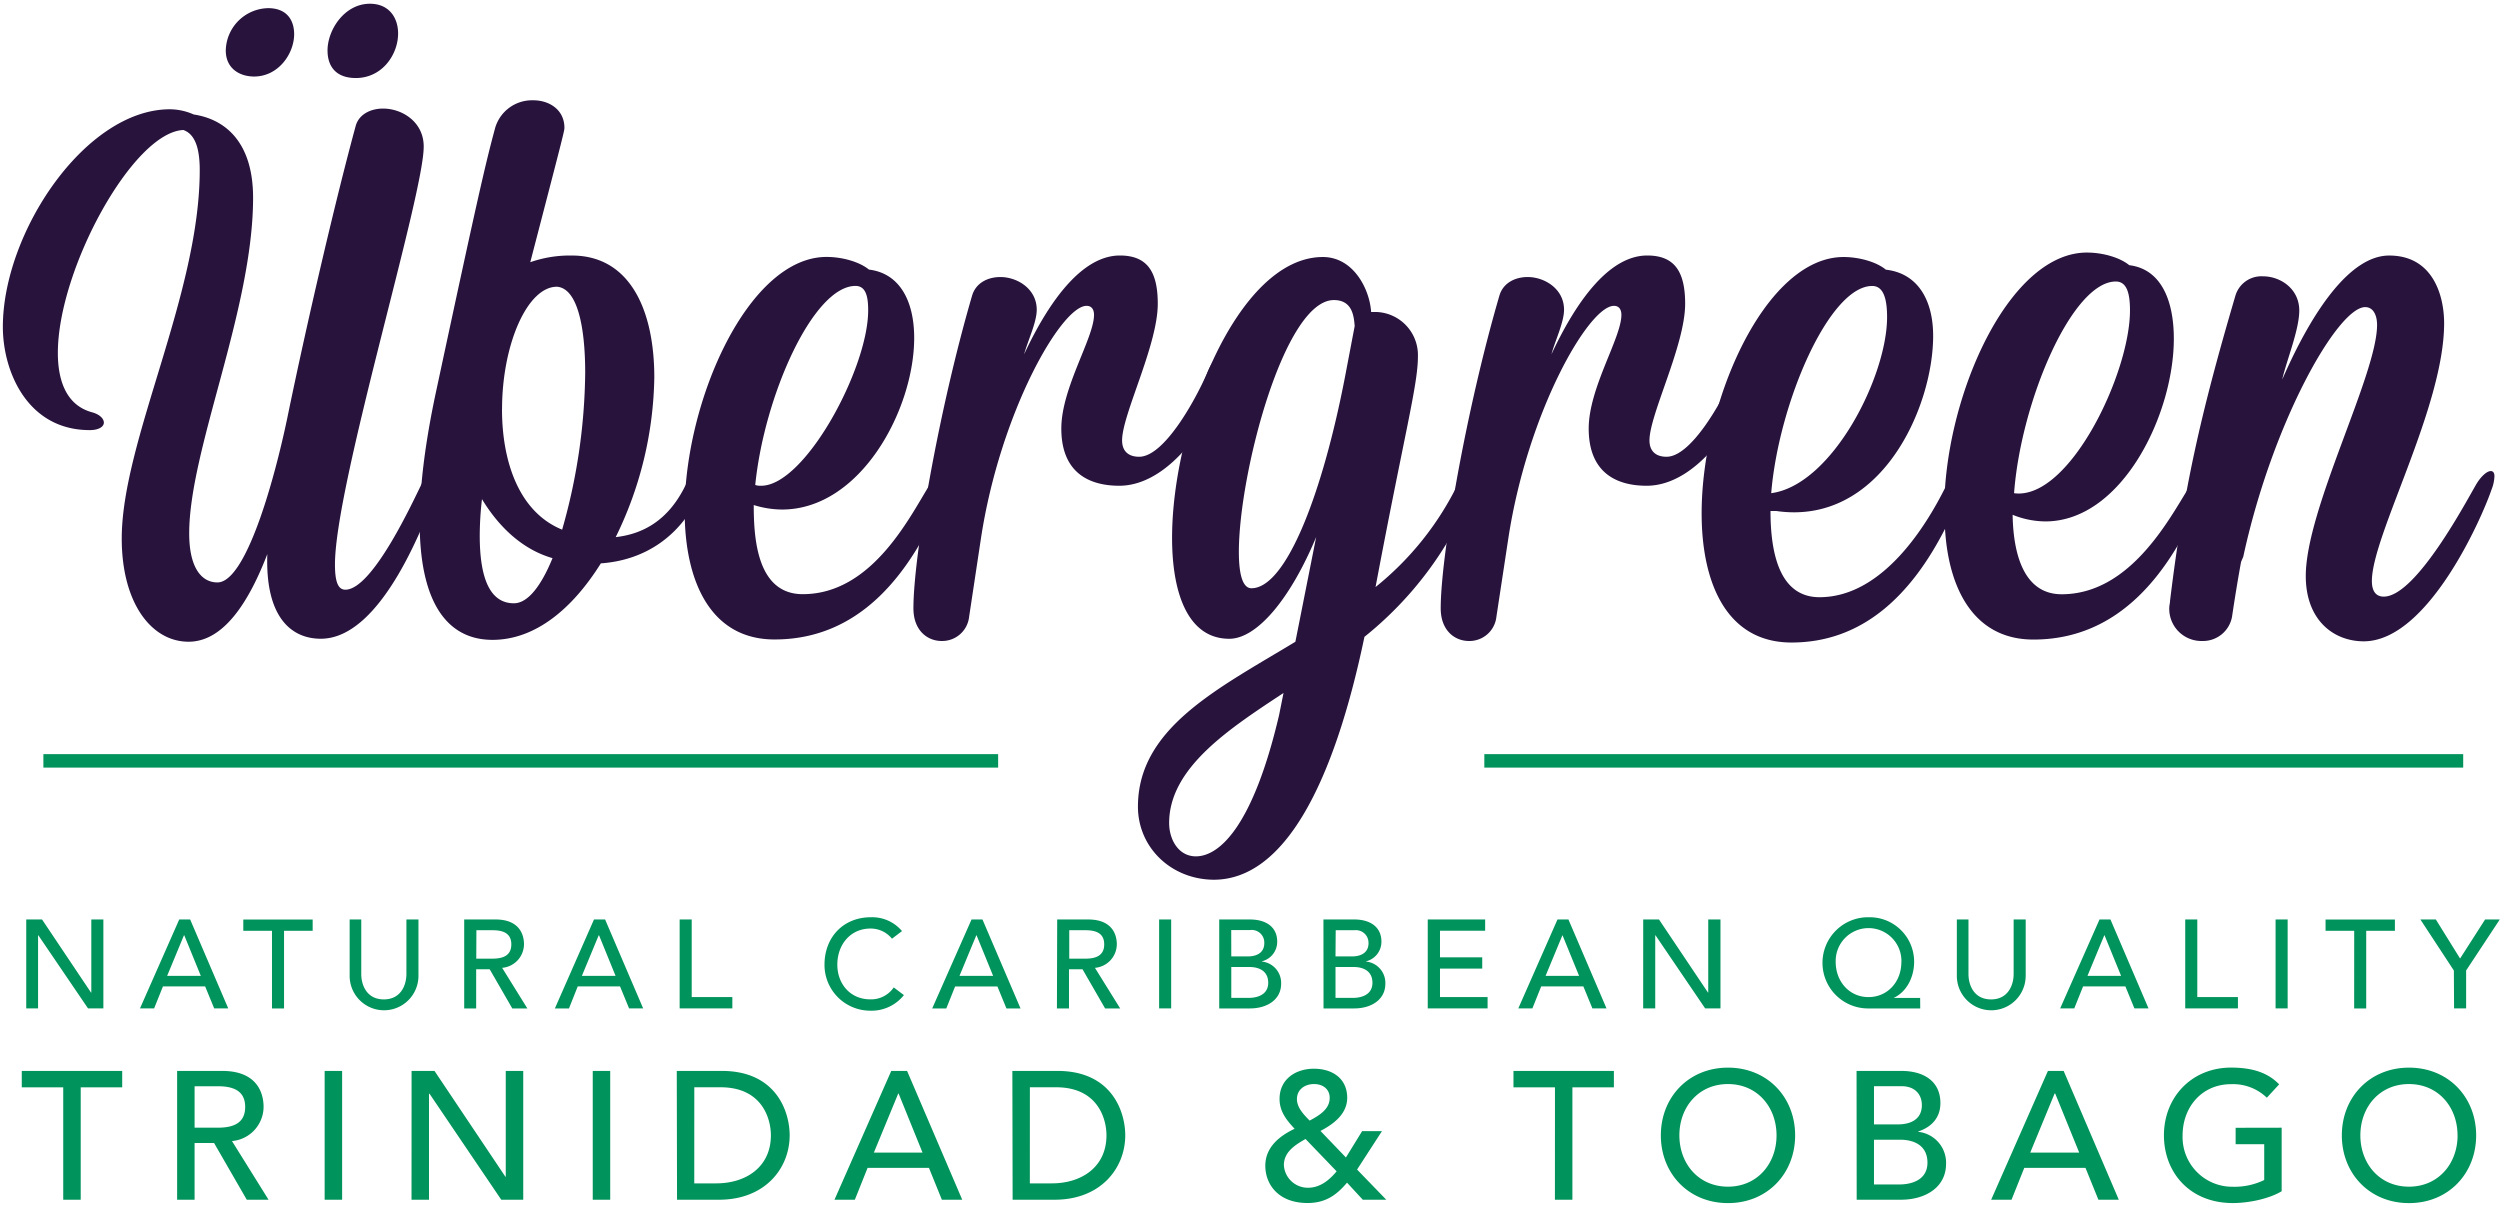 <svg width="141" height="68" xmlns="http://www.w3.org/2000/svg">
    <g fill="none" fill-rule="evenodd">
        <path d="M83.716 42.532h55.208v.761H83.716v-.761zm-81.269 0h53.848v.761H2.447v-.761zm-.967 9.326h.891l2.763 4.124h.016v-4.124h.68v5.015h-.866L2.162 52.75h-.015v4.123H1.48v-5.015zm8.628 0h.617l2.147 5.015h-.792l-.51-1.24H9.19l-.497 1.24h-.797l2.213-5.015zm1.218 3.181l-.935-2.292h-.015l-.95 2.292h1.9zm4.013-2.541h-1.617v-.637h3.912v.637H16.02v4.378h-.68v-4.378zm5.036-.64v3.077c0 .624.31 1.431 1.273 1.431.963 0 1.273-.807 1.273-1.431v-3.077h.68v3.181a1.94 1.94 0 1 1-3.881 0v-3.18h.655zm5.806 0h1.765c1.274 0 1.607.764 1.607 1.404a1.345 1.345 0 0 1-1.232 1.324l1.423 2.292h-.85l-1.274-2.21h-.764v2.21h-.675v-5.02zm.68 2.21h.9c.537 0 1.077-.126 1.077-.806s-.545-.798-1.078-.798h-.891l-.008 1.605zm6.64-2.21h.626l2.147 5.015h-.794l-.51-1.24h-2.386l-.494 1.243h-.795l2.206-5.018zm1.217 3.181l-.934-2.292h-.016l-.95 2.292h1.9zm3.614-3.18h.68v4.377h2.292v.637h-2.972v-5.015zm11.975 1.084a1.54 1.54 0 0 0-1.212-.573c-1.126 0-1.87.9-1.87 2.038 0 1.054.701 1.956 1.87 1.956a1.546 1.546 0 0 0 1.312-.673l.573.433a2.333 2.333 0 0 1-1.898.879 2.582 2.582 0 0 1-2.58-2.593c0-1.558 1.07-2.677 2.613-2.677a2.2 2.2 0 0 1 1.758.78l-.566.43zm4.488-1.085h.616l2.147 5.018h-.795l-.509-1.24h-2.386l-.497 1.24h-.795l2.219-5.018zm1.217 3.181l-.935-2.292h-.012l-.95 2.292h1.897zm3.614-3.18h1.752c1.274 0 1.61.763 1.61 1.403a1.345 1.345 0 0 1-1.233 1.324l1.424 2.292h-.85l-1.274-2.21h-.764v2.21h-.68l.015-5.02zm.68 2.21h.894c.537 0 1.077-.127 1.077-.807s-.54-.798-1.077-.798h-.894v1.605zm5.068-2.21h.68v5.014h-.68v-5.015zm3.39 0h1.742c.871 0 1.528.404 1.528 1.252a1.13 1.13 0 0 1-.863 1.106v.015a1.21 1.21 0 0 1 1.085 1.248c0 .899-.787 1.396-1.765 1.396h-1.727v-5.018zm.68 2.083h.927c.51 0 .935-.207.935-.752a.71.71 0 0 0-.795-.736h-1.07l.003 1.488zm0 2.338h.998c.41 0 1.085-.143 1.085-.851 0-.596-.417-.891-1.077-.891h-1.006v1.742zm5.198-4.422h1.742c.871 0 1.528.405 1.528 1.253a1.13 1.13 0 0 1-.863 1.106v.015a1.21 1.21 0 0 1 1.085 1.248c0 .899-.787 1.396-1.765 1.396h-1.722l-.005-5.018zm.68 2.084h.927c.51 0 .935-.207.935-.752a.71.71 0 0 0-.78-.726h-1.07l-.012 1.478zm0 2.338h.998c.41 0 1.085-.143 1.085-.851 0-.596-.417-.891-1.077-.891h-1.006v1.742zm5.203-4.422h3.237v.637h-2.547v1.498h2.382v.636h-2.382v1.607H83.9v.637h-3.375v-5.015zm7.317 0h.617l2.147 5.015h-.795l-.51-1.24h-2.378l-.497 1.24h-.794l2.21-5.015zm1.218 3.181l-.935-2.292h-.005l-.95 2.292h1.89zm3.616-3.18h.891l2.764 4.123h.013v-4.124h.69v5.015h-.864L93.37 52.75h-.015v4.123h-.68l.002-5.015zm15.625 5.017h-2.89a2.572 2.572 0 1 1 0-5.143 2.506 2.506 0 0 1 2.546 2.51c0 .85-.405 1.685-1.149 2.037v.005h1.488l.005.59zm-1.062-2.608a1.854 1.854 0 1 0-3.706-.016c0 1.098.764 1.984 1.85 1.984 1.084 0 1.853-.87 1.853-1.968h.003zm3.782-2.41v3.077c0 .624.31 1.431 1.273 1.431.963 0 1.274-.807 1.274-1.431v-3.077h.68v3.181a1.94 1.94 0 1 1-3.882 0v-3.18h.655zm7.39 0h.617l2.147 5.015h-.795l-.509-1.24h-2.386l-.497 1.24h-.795l2.219-5.015zm1.218 3.181l-.935-2.292h-.012l-.95 2.292h1.897zm3.617-3.18h.68v4.377h2.292v.637h-2.972v-5.015zm5.096 0h.68v5.014h-.68v-5.015zm4.434.639h-1.615v-.637h3.91v.637h-1.618v4.378h-.68l.003-4.378zm5.62 2.238l-1.887-2.878h.871l1.368 2.203 1.411-2.203h.828l-1.898 2.876v2.139h-.68l-.012-2.137zM3.567 61.325H1.228V60.4h5.664v.925h-2.34v6.341h-.986v-6.341zm6.423-.925h2.546c1.857 0 2.33 1.118 2.33 2.038a1.948 1.948 0 0 1-1.782 1.918l2.063 3.31h-1.228l-1.846-3.201h-1.098v3.201H9.99V60.4zm.985 3.202h1.294c.78 0 1.559-.184 1.559-1.17 0-.985-.78-1.168-1.559-1.168h-1.294v2.338zM18.31 60.4h.986v7.264h-.986V60.4zm4.903 0h1.293l4.002 5.973h.017V60.4h.986v7.264h-1.24l-4.042-5.972h-.033v5.972h-.986l.003-7.264zm10.218 0h.985v7.264h-.985V60.4zm4.74 0h2.546c3.056 0 3.82 2.292 3.82 3.632 0 1.857-1.385 3.632-3.98 3.632h-2.372L38.17 60.4zm.985 6.342h1.243c1.663 0 3.079-.914 3.079-2.71 0-.924-.482-2.71-2.843-2.71h-1.477l-.002 5.42zM50.267 60.4h.893l3.11 7.264h-1.149l-.728-1.796h-3.461l-.718 1.796h-1.149l3.202-7.264zm1.764 4.607l-1.35-3.333h-.02l-1.375 3.333h2.745zm5.066-4.607h2.547c3.056 0 3.82 2.292 3.82 3.632 0 1.857-1.385 3.632-3.98 3.632h-2.372l-.015-7.264zm.986 6.342h1.243c1.663 0 3.079-.914 3.079-2.71 0-.924-.482-2.71-2.843-2.71h-1.477l-.002 5.42zm20.104.924h-1.324l-.891-.965c-.617.739-1.253 1.149-2.226 1.149-1.643 0-2.382-1.047-2.382-2.104 0-1.019.764-1.663 1.653-2.083-.46-.492-.85-.976-.85-1.684 0-1.108.904-1.703 1.938-1.703 1.034 0 1.877.545 1.877 1.642 0 .915-.78 1.488-1.508 1.867l1.436 1.498.915-1.488h1.118l-1.404 2.168 1.648 1.703zm-4.556-3.428c-.586.34-1.22.729-1.22 1.478.043.72.644 1.28 1.365 1.273.708 0 1.23-.471 1.61-.925l-1.755-1.826zm.481-3.097c-.524 0-.965.309-.965.851 0 .481.4.891.718 1.21.51-.278 1.129-.627 1.129-1.274.007-.491-.372-.787-.882-.787zm13.588.184h-2.34V60.4h5.663v.925h-2.34v6.341h-.986l.003-6.341zm5.972 2.71c0-2.155 1.569-3.82 3.787-3.82s3.787 1.662 3.787 3.82c0 2.157-1.569 3.82-3.787 3.82s-3.787-1.666-3.787-3.82zm6.525 0c0-1.59-1.077-2.894-2.74-2.894-1.664 0-2.74 1.304-2.74 2.894 0 1.589 1.076 2.893 2.74 2.893 1.663 0 2.74-1.304 2.74-2.893zm4.513-3.635h2.524c1.273 0 2.205.586 2.205 1.816 0 .83-.51 1.355-1.25 1.6v.02a1.752 1.752 0 0 1 1.569 1.806c0 1.304-1.139 2.022-2.547 2.022h-2.494l-.007-7.264zm.983 3.016h1.345c.748 0 1.355-.298 1.355-1.088 0-.575-.36-1.067-1.15-1.067h-1.55v2.155zm0 3.387h1.446c.596 0 1.57-.206 1.57-1.23 0-.86-.607-1.294-1.56-1.294h-1.456v2.524zm9.81-6.403h.887l3.11 7.264h-1.15l-.728-1.796h-3.453l-.719 1.796h-1.148l3.201-7.264zm1.765 4.607l-1.355-3.333h-.033l-1.375 3.333h2.763zm11.418-1.405v3.583c-.708.43-1.867.667-2.751.667-2.463 0-3.889-1.754-3.889-3.82 0-2.155 1.569-3.82 3.787-3.82 1.335 0 2.145.359 2.71.945l-.693.754a2.753 2.753 0 0 0-2.012-.764c-1.663 0-2.74 1.303-2.74 2.893a2.801 2.801 0 0 0 2.822 2.893 3.836 3.836 0 0 0 1.782-.38v-2.022h-1.612v-.924l2.596-.005zm3.394.433c0-2.155 1.57-3.82 3.788-3.82s3.787 1.662 3.787 3.82c0 2.157-1.57 3.82-3.787 3.82-2.219 0-3.788-1.666-3.788-3.82zm6.525 0c0-1.59-1.077-2.894-2.74-2.894-1.663 0-2.74 1.304-2.74 2.894 0 1.589 1.077 2.893 2.74 2.893 1.663 0 2.743-1.304 2.743-2.893h-.003z" fill="#00935B"/>
        <g fill="#28133D">
            <path d="M18.892 31.835c0 .963.168 1.424.586 1.424 1.549 0 3.853-5.068 4.314-5.99.255-.461.51-.713.71-.713.169 0 .294.168.294.42a1.73 1.73 0 0 1-.168.713c-.586 1.467-3.016 8.336-6.535 8.336-1.635 0-3.14-1.172-3.016-4.776-1.047 2.723-2.473 4.944-4.441 4.944-2.097 0-3.77-2.178-3.77-5.822 0-5.489 4.399-13.753 4.399-20.777 0-1.383-.334-2.053-.922-2.262-2.85.125-7.08 7.875-7.08 12.569 0 1.676.544 2.975 1.925 3.351.46.125.67.377.67.586 0 .209-.255.42-.797.42-3.518 0-4.9-3.31-4.9-5.822 0-5.32 4.65-12.273 9.423-12.273.462.004.918.104 1.34.293 1.925.293 3.35 1.717 3.35 4.691 0 6.327-3.603 14.201-3.603 18.936 0 1.969.713 2.766 1.592 2.766 1.592 0 3.183-5.657 3.937-9.258 1.172-5.697 2.802-12.61 3.854-16.462.168-.67.838-1.006 1.55-1.006 1.09 0 2.293.764 2.293 2.136.02 2.718-5.005 19.096-5.005 23.576zM12.734 2.85A2.437 2.437 0 0 1 15.123.46c1.047 0 1.467.67 1.467 1.467 0 1.09-.879 2.389-2.262 2.389-.83-.003-1.594-.464-1.594-1.467zm5.738 0c0-1.172.963-2.639 2.389-2.639 1.09 0 1.592.798 1.592 1.676 0 1.172-.881 2.514-2.39 2.514-1.13-.003-1.59-.672-1.59-1.551z"/>
            <path d="M30.073 5.656c.922 0 1.76.545 1.76 1.551 0 .169-.041.337-1.926 7.582a6.724 6.724 0 0 1 2.346-.377c3.267 0 4.65 3.057 4.65 6.877a21.1 21.1 0 0 1-2.177 9.005c1.467-.168 2.975-.878 3.98-3.015.21-.461.51-.67.714-.67.168 0 .293.168.293.42-.001.234-.059.464-.169.67-1.09 2.514-3.142 3.897-5.656 4.075-1.592 2.547-3.688 4.314-6.112 4.314-2.547 0-4.106-2.093-4.106-6.621 0-1.969.293-4.44.922-7.373 2.262-10.557 2.766-12.778 3.31-14.787a2.165 2.165 0 0 1 2.17-1.65zm-2.89 22.497c-.08.68-.122 1.366-.126 2.052 0 2.346.545 3.82 1.928 3.82.797 0 1.549-1.006 2.178-2.546-1.676-.48-3.016-1.737-3.98-3.329v.003zm1.13-5.069c0 2.891.922 5.782 3.392 6.788a33.172 33.172 0 0 0 1.3-8.84c0-2.682-.462-4.776-1.593-4.86-1.673-.002-3.096 3.265-3.096 6.91l-.003.002z"/>
            <path d="M51.56 19.06c0 4.022-3.015 9.678-7.457 9.678a5.476 5.476 0 0 1-1.592-.254c0 1.843.169 5.027 2.764 5.027 3.98 0 6.112-4.523 7.205-6.242.254-.42.46-.586.67-.586.168 0 .292.168.292.418-.005.2-.047.4-.124.585-1.885 4.692-4.819 8.38-9.635 8.38-3.604 0-5.068-3.268-5.068-7.249 0-6.242 3.604-14.326 8.002-14.326.922 0 1.885.293 2.389.713 1.76.212 2.554 1.804 2.554 3.856zm-8.628 8.336c2.47 0 6.033-6.622 6.033-9.887 0-.67-.084-1.383-.713-1.383-2.389 0-5.152 6.2-5.656 11.227.108.035.222.05.336.043z"/>
            <path d="M54.66 34.77a1.528 1.528 0 0 1-1.551 1.382c-.797 0-1.592-.586-1.592-1.844 0-2.931 1.424-11.185 3.31-17.637.21-.713.882-1.046 1.593-1.046.962 0 2.052.67 2.052 1.844 0 .713-.509 1.76-.713 2.513 1.508-3.224 3.365-5.572 5.402-5.572 1.551 0 2.137.922 2.137 2.722 0 2.346-2.012 6.243-2.012 7.707 0 .586.336.922.963.922 1.382 0 3.099-3.056 3.82-4.691.254-.63.545-1.006.797-1.006.46 0 .293.878.209 1.174-.63 2.389-3.056 6.158-5.95 6.158-1.675 0-3.267-.713-3.267-3.227 0-2.292 1.844-5.111 1.844-6.41 0-.293-.125-.51-.42-.51-1.424 0-4.86 5.99-5.95 13.07l-.672 4.45z"/>
            <path d="M64.18 45.494c0-4.442 4.525-6.66 8.88-9.299l1.172-5.906c-1.467 3.52-3.352 5.738-4.9 5.738-2.262 0-3.227-2.43-3.227-5.697 0-6.367 3.685-15.834 8.504-15.834 1.72 0 2.638 1.801 2.723 3.1h.292a2.432 2.432 0 0 1 2.346 2.524c0 1.592-.764 4.357-2.389 12.989a17.033 17.033 0 0 0 4.65-5.822c.21-.461.51-.67.711-.67.168 0 .293.125.293.42a2.58 2.58 0 0 1-.168.67 20.222 20.222 0 0 1-6.112 8.21c-1.717 8.212-4.483 13.7-8.504 13.7-2.4-.018-4.271-1.818-4.271-4.123zm8.21-6.41c-2.974 1.968-6.45 4.189-6.45 7.33 0 .962.545 1.884 1.507 1.884 1.34 0 3.227-1.717 4.692-7.959l.252-1.256zm4.014-20.693c-.043-.545-.124-1.467-1.171-1.467-2.802 0-5.361 9.802-5.361 14.2 0 1.259.209 2.053.71 2.053 1.97 0 4.022-5.404 5.28-11.94l.542-2.846z"/>
            <path d="M84.399 34.77a1.528 1.528 0 0 1-1.551 1.382c-.797 0-1.592-.586-1.592-1.844 0-2.931 1.424-11.185 3.311-17.637.209-.713.881-1.046 1.592-1.046.962 0 2.053.67 2.053 1.844 0 .713-.51 1.76-.711 2.513 1.508-3.226 3.352-5.572 5.404-5.572 1.551 0 2.137.922 2.137 2.722 0 2.346-2.012 6.243-2.012 7.707 0 .586.336.922.963.922 1.383 0 3.1-3.056 3.82-4.691.255-.63.545-1.006.797-1.006.461 0 .293.878.209 1.174-.629 2.389-3.056 6.158-5.95 6.158-1.675 0-3.267-.713-3.267-3.227 0-2.292 1.844-5.111 1.844-6.41 0-.293-.125-.51-.42-.51-1.424 0-4.86 5.99-5.95 13.07l-.677 4.45z"/>
            <path d="M109.03 18.936c0 4.074-2.975 10.724-8.84 9.886h-.334c0 2.723.67 4.86 2.763 4.86 3.644 0 6.112-4.23 7.08-6.159.42-6.112 3.853-13.279 8.002-13.279.922 0 1.885.293 2.389.713 1.76.21 2.514 1.928 2.514 4.147 0 4.273-2.932 10.304-7.248 10.304a5 5 0 0 1-1.844-.374c.043 2.547.797 4.482 2.763 4.482 4.903 0 7.131-6.828 7.875-6.828.168 0 .293.168.293.418-.006.201-.048.4-.125.586-1.885 4.69-4.819 8.379-9.635 8.379-3.267 0-4.775-2.723-4.984-6.243-1.885 3.686-4.607 6.41-8.66 6.41-3.603 0-5.067-3.267-5.067-7.288 0-6.327 3.603-14.454 8.002-14.454.922 0 1.884.293 2.389.714 1.828.206 2.666 1.757 2.666 3.726zm-2.599-1.047c0-.838-.124-1.76-.837-1.76-2.43 0-5.28 6.622-5.698 11.687 3.436-.46 6.535-6.578 6.535-9.927zm13.7-.377c0-.838-.125-1.635-.797-1.635-2.473 0-5.361 6.787-5.74 11.94 3.101.417 6.537-6.745 6.537-10.305z"/>
            <path d="M124.19 36.152a1.813 1.813 0 0 1-1.843-1.885c0-.124.043-.254.043-.377.764-6.283 1.716-10.513 3.688-17.216a1.528 1.528 0 0 1 1.548-1.09c1.006 0 2.053.713 2.053 1.928 0 1.09-.713 2.801-.963 3.897 1.717-3.938 3.853-6.997 6.034-6.997 2.472 0 3.099 2.262 3.099 3.82 0 4.735-4.075 11.97-4.075 14.538 0 .545.209.879.67.879 1.844 0 4.734-5.53 5.236-6.368.255-.42.586-.713.797-.713.125 0 .21.084.21.293-.012.263-.069.521-.169.764-.51 1.508-3.565 8.545-7.205 8.545-1.676 0-3.267-1.172-3.267-3.685 0-3.77 4.021-11.352 4.021-14.158 0-.545-.209-1.006-.67-1.006-1.548 0-5.236 6.492-6.876 14.076l-.125.293a94.946 94.946 0 0 0-.51 3.1 1.666 1.666 0 0 1-1.696 1.362z"/>
        </g>
    </g>
</svg>
